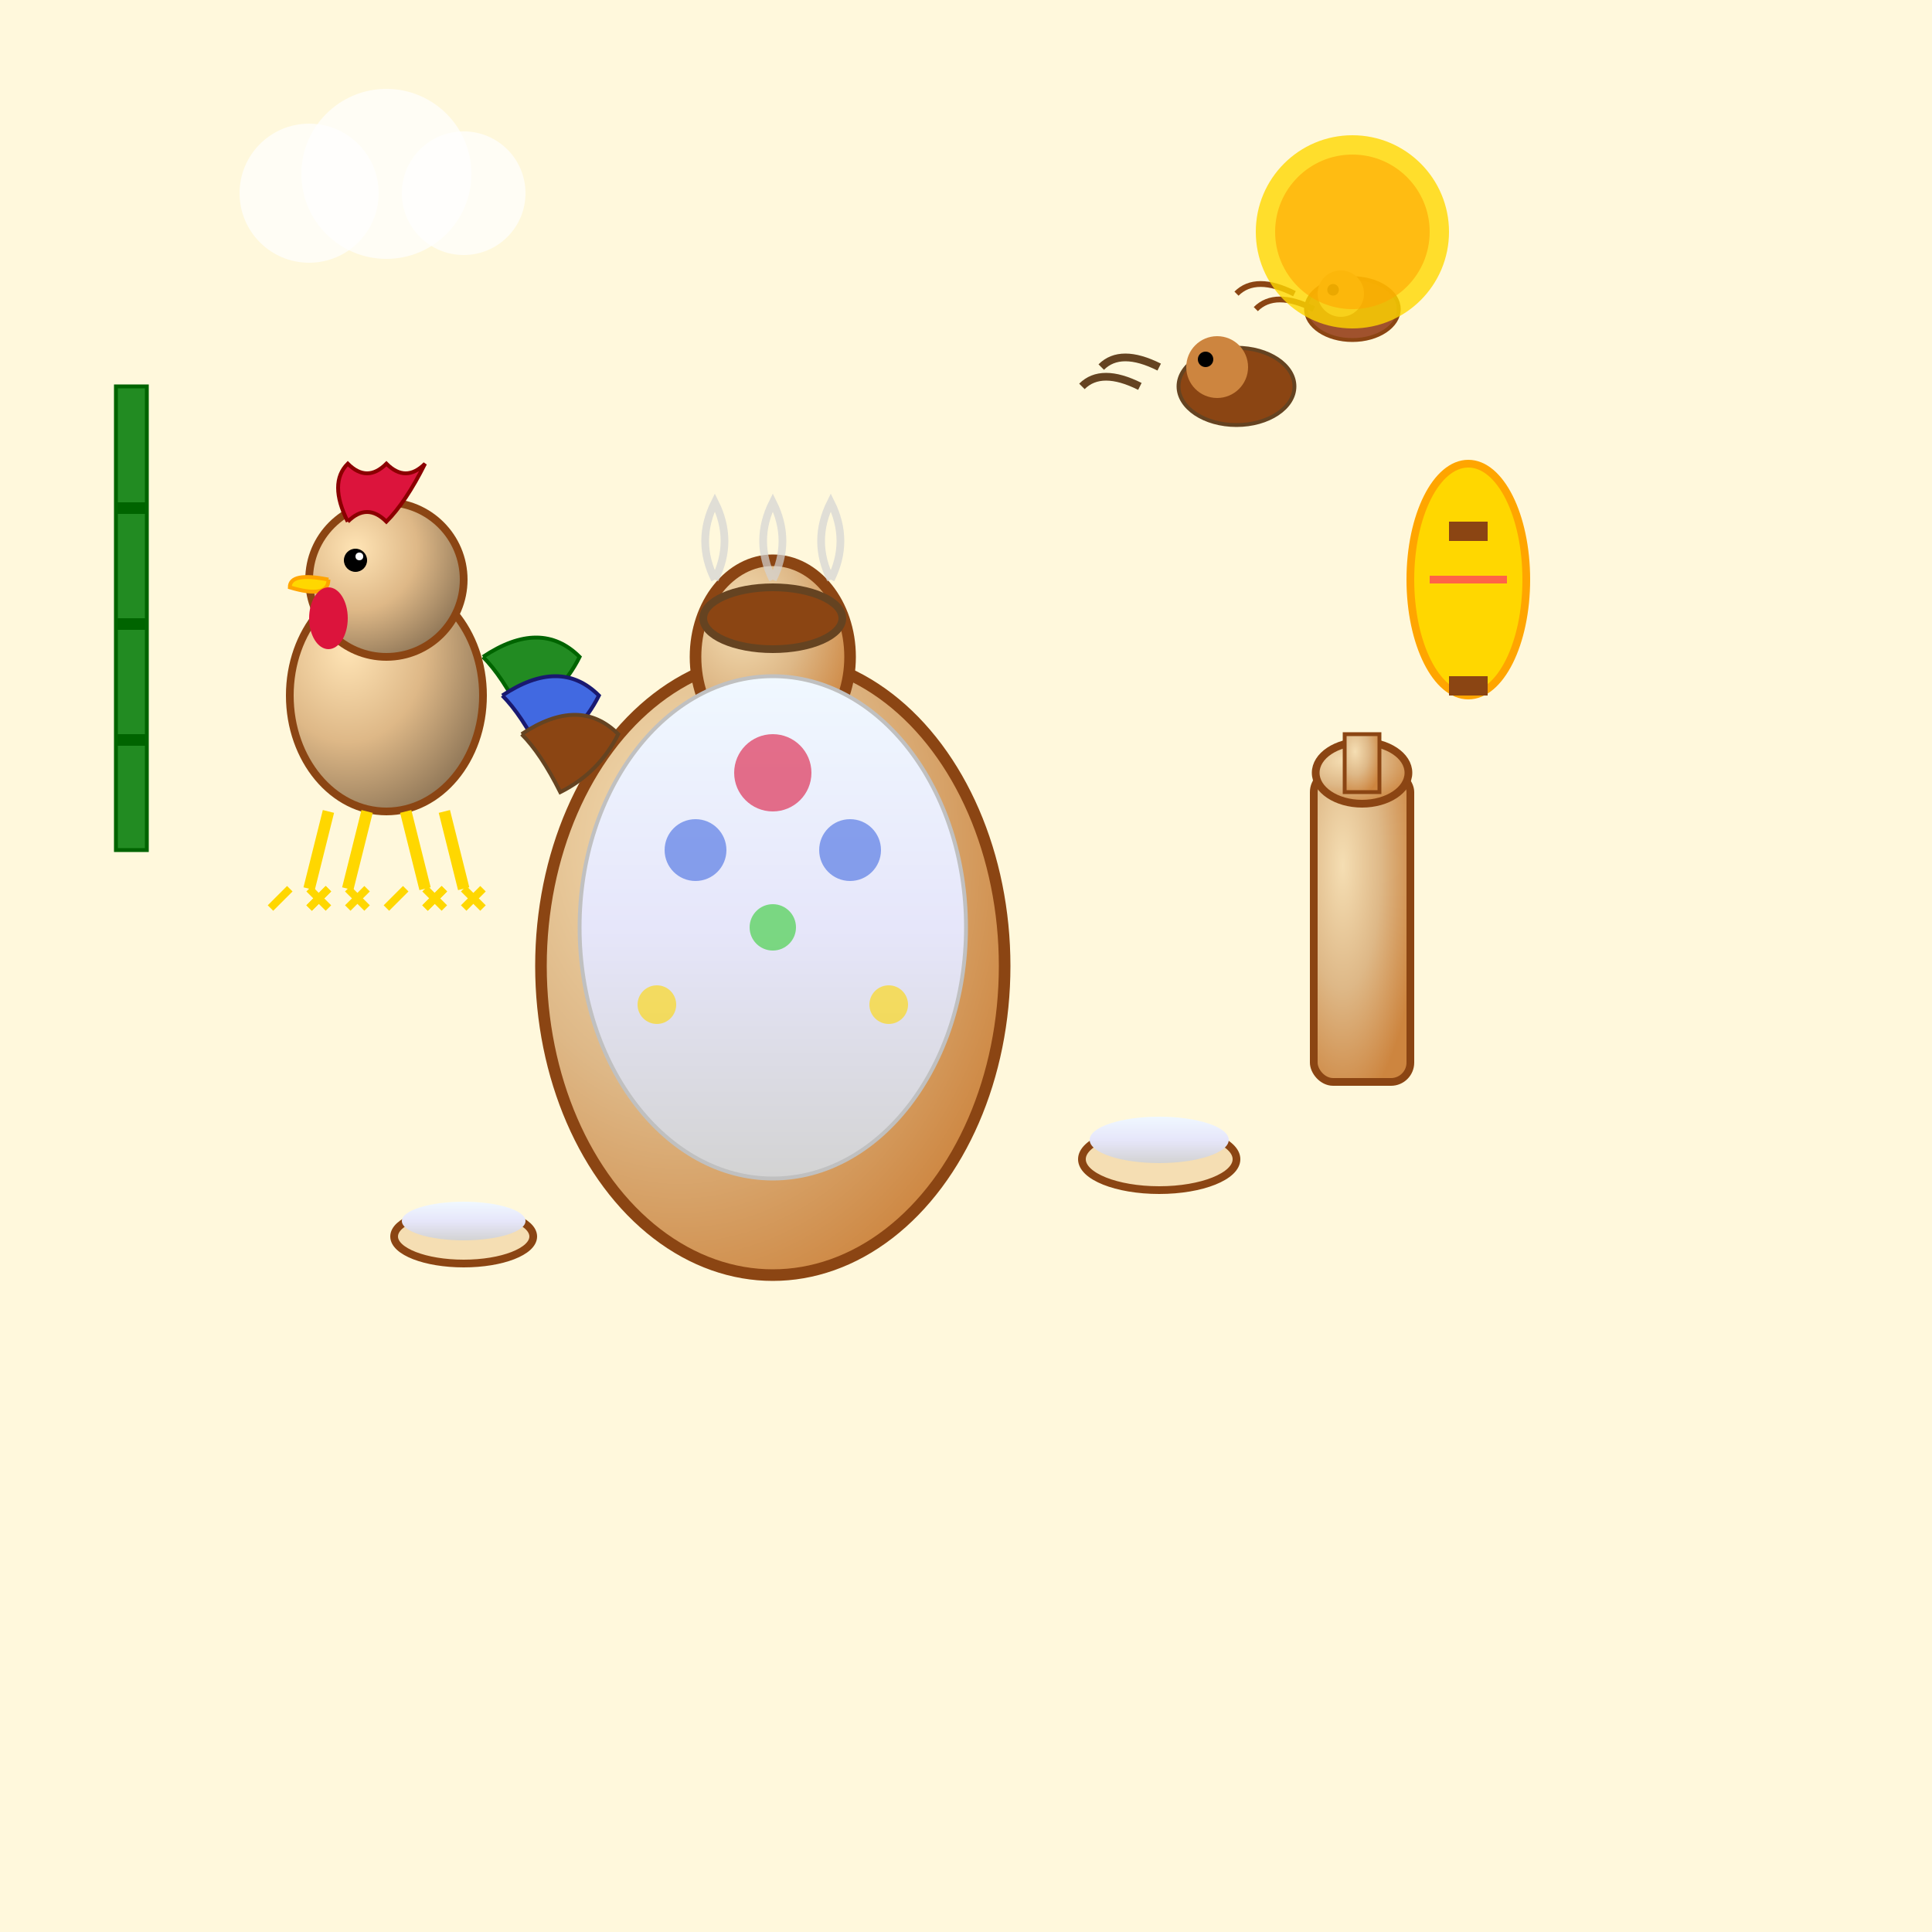 <svg viewBox="0 0 500 500" xmlns="http://www.w3.org/2000/svg">
  <defs>
    <radialGradient id="jarGradient" cx="0.3" cy="0.3" r="0.8">
      <stop offset="0%" stop-color="#F5DEB3"/>
      <stop offset="50%" stop-color="#DEB887"/>
      <stop offset="100%" stop-color="#CD853F"/>
    </radialGradient>
    <linearGradient id="sakeGradient" x1="0%" y1="0%" x2="0%" y2="100%">
      <stop offset="0%" stop-color="#F0F8FF"/>
      <stop offset="50%" stop-color="#E6E6FA"/>
      <stop offset="100%" stop-color="#D3D3D3"/>
    </linearGradient>
    <radialGradient id="birdGradient" cx="0.3" cy="0.3" r="0.8">
      <stop offset="0%" stop-color="#FFE4B5"/>
      <stop offset="50%" stop-color="#DEB887"/>
      <stop offset="100%" stop-color="#8B7355"/>
    </radialGradient>
  </defs>  <!-- Background -->
  <rect width="500" height="500" fill="#FFF8DC"/>
  
  <!-- Traditional sake jar -->
  <ellipse cx="200" cy="250" rx="60" ry="80" fill="url(#jarGradient)" stroke="#8B4513" stroke-width="3"/>
  
  <!-- Jar neck -->
  <ellipse cx="200" cy="170" rx="20" ry="25" fill="url(#jarGradient)" stroke="#8B4513" stroke-width="3"/>
  
  <!-- Sake inside jar -->
  <ellipse cx="200" cy="240" rx="50" ry="65" fill="url(#sakeGradient)" stroke="#C0C0C0" stroke-width="1"/>
  
  <!-- Jar decorative pattern -->
  <circle cx="180" cy="220" r="8" fill="#4169E1" opacity="0.6"/>
  <circle cx="220" cy="220" r="8" fill="#4169E1" opacity="0.6"/>
  <circle cx="200" cy="200" r="10" fill="#DC143C" opacity="0.6"/>
  <circle cx="200" cy="240" r="6" fill="#32CD32" opacity="0.6"/>
  <circle cx="170" cy="260" r="5" fill="#FFD700" opacity="0.6"/>
  <circle cx="230" cy="260" r="5" fill="#FFD700" opacity="0.6"/>
  
  <!-- Jar cork/stopper -->
  <ellipse cx="200" cy="160" rx="18" ry="8" fill="#8B4513" stroke="#654321" stroke-width="2"/>
  
  <!-- Steam/aroma rising from jar -->
  <path d="M185 150 Q190 140 185 130 Q180 140 185 150" stroke="#D3D3D3" stroke-width="2" fill="none" opacity="0.7"/>
  <path d="M200 150 Q205 140 200 130 Q195 140 200 150" stroke="#D3D3D3" stroke-width="2" fill="none" opacity="0.7"/>
  <path d="M215 150 Q220 140 215 130 Q210 140 215 150" stroke="#D3D3D3" stroke-width="2" fill="none" opacity="0.7"/>
  
  <!-- Bird (rooster/cock) -->
  <ellipse cx="100" cy="180" rx="25" ry="30" fill="url(#birdGradient)" stroke="#8B4513" stroke-width="2"/>
  <circle cx="100" cy="150" r="20" fill="url(#birdGradient)" stroke="#8B4513" stroke-width="2"/>
  
  <!-- Bird's comb -->
  <path d="M90 135 Q85 125 90 120 Q95 125 100 120 Q105 125 110 120 Q105 130 100 135 Q95 130 90 135" 
    fill="#DC143C" stroke="#8B0000" stroke-width="1"/>
  
  <!-- Bird's beak -->
  <path d="M85 150 Q75 148 75 152 Q85 155 85 150" fill="#FFD700" stroke="#FFA500" stroke-width="1"/>
  
  <!-- Bird's eye -->
  <circle cx="92" cy="145" r="3" fill="#000"/>
  <circle cx="93" cy="144" r="1" fill="#FFF"/>
  
  <!-- Bird's wattles -->
  <ellipse cx="85" cy="160" rx="5" ry="8" fill="#DC143C"/>
  
  <!-- Bird's tail feathers -->
  <path d="M125 170 Q140 160 150 170 Q145 180 135 185 Q130 175 125 170" fill="#228B22" stroke="#006400" stroke-width="1"/>
  <path d="M130 180 Q145 170 155 180 Q150 190 140 195 Q135 185 130 180" fill="#4169E1" stroke="#191970" stroke-width="1"/>
  <path d="M135 190 Q150 180 160 190 Q155 200 145 205 Q140 195 135 190" fill="#8B4513" stroke="#654321" stroke-width="1"/>
  
  <!-- Bird's legs -->
  <path d="M85 210 L80 230" stroke="#FFD700" stroke-width="3"/>
  <path d="M95 210 L90 230" stroke="#FFD700" stroke-width="3"/>
  <path d="M105 210 L110 230" stroke="#FFD700" stroke-width="3"/>
  <path d="M115 210 L120 230" stroke="#FFD700" stroke-width="3"/>
  
  <!-- Bird claws -->
  <path d="M75 230 L70 235 M80 230 L85 235 M85 230 L80 235" stroke="#FFD700" stroke-width="2"/>
  <path d="M85 230 L80 235 M90 230 L95 235 M95 230 L90 235" stroke="#FFD700" stroke-width="2"/>
  <path d="M105 230 L100 235 M110 230 L115 235 M115 230 L110 235" stroke="#FFD700" stroke-width="2"/>
  <path d="M115 230 L110 235 M120 230 L125 235 M125 230 L120 235" stroke="#FFD700" stroke-width="2"/>
  
  <!-- Small bird flying -->
  <ellipse cx="320" cy="100" rx="15" ry="10" fill="#8B4513" stroke="#654321" stroke-width="1"/>
  <circle cx="315" cy="95" r="8" fill="#CD853F"/>
  <circle cx="312" cy="93" r="2" fill="#000"/>
  <path d="M300 95 Q290 90 285 95" stroke="#654321" stroke-width="2" fill="none"/>
  <path d="M295 100 Q285 95 280 100" stroke="#654321" stroke-width="2" fill="none"/>
  
  <!-- Another flying bird -->
  <ellipse cx="350" cy="80" rx="12" ry="8" fill="#A0522D" stroke="#8B4513" stroke-width="1"/>
  <circle cx="347" cy="76" r="6" fill="#DEB887"/>
  <circle cx="345" cy="75" r="1.5" fill="#000"/>
  <path d="M335 76 Q325 71 320 76" stroke="#8B4513" stroke-width="1.5" fill="none"/>
  <path d="M340 80 Q330 75 325 80" stroke="#8B4513" stroke-width="1.5" fill="none"/>
  
  <!-- Sake cups -->
  <ellipse cx="300" cy="300" rx="20" ry="8" fill="#F5DEB3" stroke="#8B4513" stroke-width="2"/>
  <ellipse cx="300" cy="295" rx="18" ry="6" fill="url(#sakeGradient)"/>
  
  <ellipse cx="120" cy="320" rx="18" ry="7" fill="#F5DEB3" stroke="#8B4513" stroke-width="2"/>
  <ellipse cx="120" cy="316" rx="16" ry="5" fill="url(#sakeGradient)"/>
  
  <!-- Sake bottle -->
  <rect x="340" y="200" width="25" height="80" rx="5" fill="url(#jarGradient)" stroke="#8B4513" stroke-width="2"/>
  <ellipse cx="352.5" cy="200" rx="12" ry="8" fill="url(#jarGradient)" stroke="#8B4513" stroke-width="2"/>
  <rect x="348" y="190" width="9" height="15" fill="url(#jarGradient)" stroke="#8B4513" stroke-width="1"/>
  
  <!-- Japanese characters/labels -->
  
  <!-- Rice grains (ingredient) -->
  <ellipse cx="50" cy="300" rx="3" ry="5" fill="#FFF8DC"/>
  <ellipse cx="58" cy="305" rx="3" ry="5" fill="#FFF8DC"/>
  <ellipse cx="45" cy="310" rx="3" ry="5" fill="#FFF8DC"/>
  <ellipse cx="55" cy="315" rx="3" ry="5" fill="#FFF8DC"/>
  <ellipse cx="62" cy="295" rx="3" ry="5" fill="#FFF8DC"/>
  
  <!-- Bamboo decoration -->
  <rect x="30" y="100" width="8" height="120" fill="#228B22" stroke="#006400" stroke-width="1"/>
  <rect x="30" y="130" width="8" height="3" fill="#006400"/>
  <rect x="30" y="160" width="8" height="3" fill="#006400"/>
  <rect x="30" y="190" width="8" height="3" fill="#006400"/>
  
  <!-- Traditional lantern -->
  <ellipse cx="380" cy="150" rx="15" ry="30" fill="#FFD700" stroke="#FFA500" stroke-width="2"/>
  <rect x="375" y="135" width="10" height="5" fill="#8B4513"/>
  <rect x="375" y="175" width="10" height="5" fill="#8B4513"/>
  <path d="M370 150 L390 150" stroke="#FF6347" stroke-width="2"/>
  
  <!-- Clouds -->
  <circle cx="80" cy="50" r="18" fill="#FFF" opacity="0.7"/>
  <circle cx="100" cy="45" r="22" fill="#FFF" opacity="0.7"/>
  <circle cx="120" cy="50" r="16" fill="#FFF" opacity="0.7"/>
  
  <!-- Sun -->
  <circle cx="350" cy="60" r="25" fill="#FFD700" opacity="0.8"/>
  <circle cx="350" cy="60" r="20" fill="#FFA500" opacity="0.6"/>
</svg> 